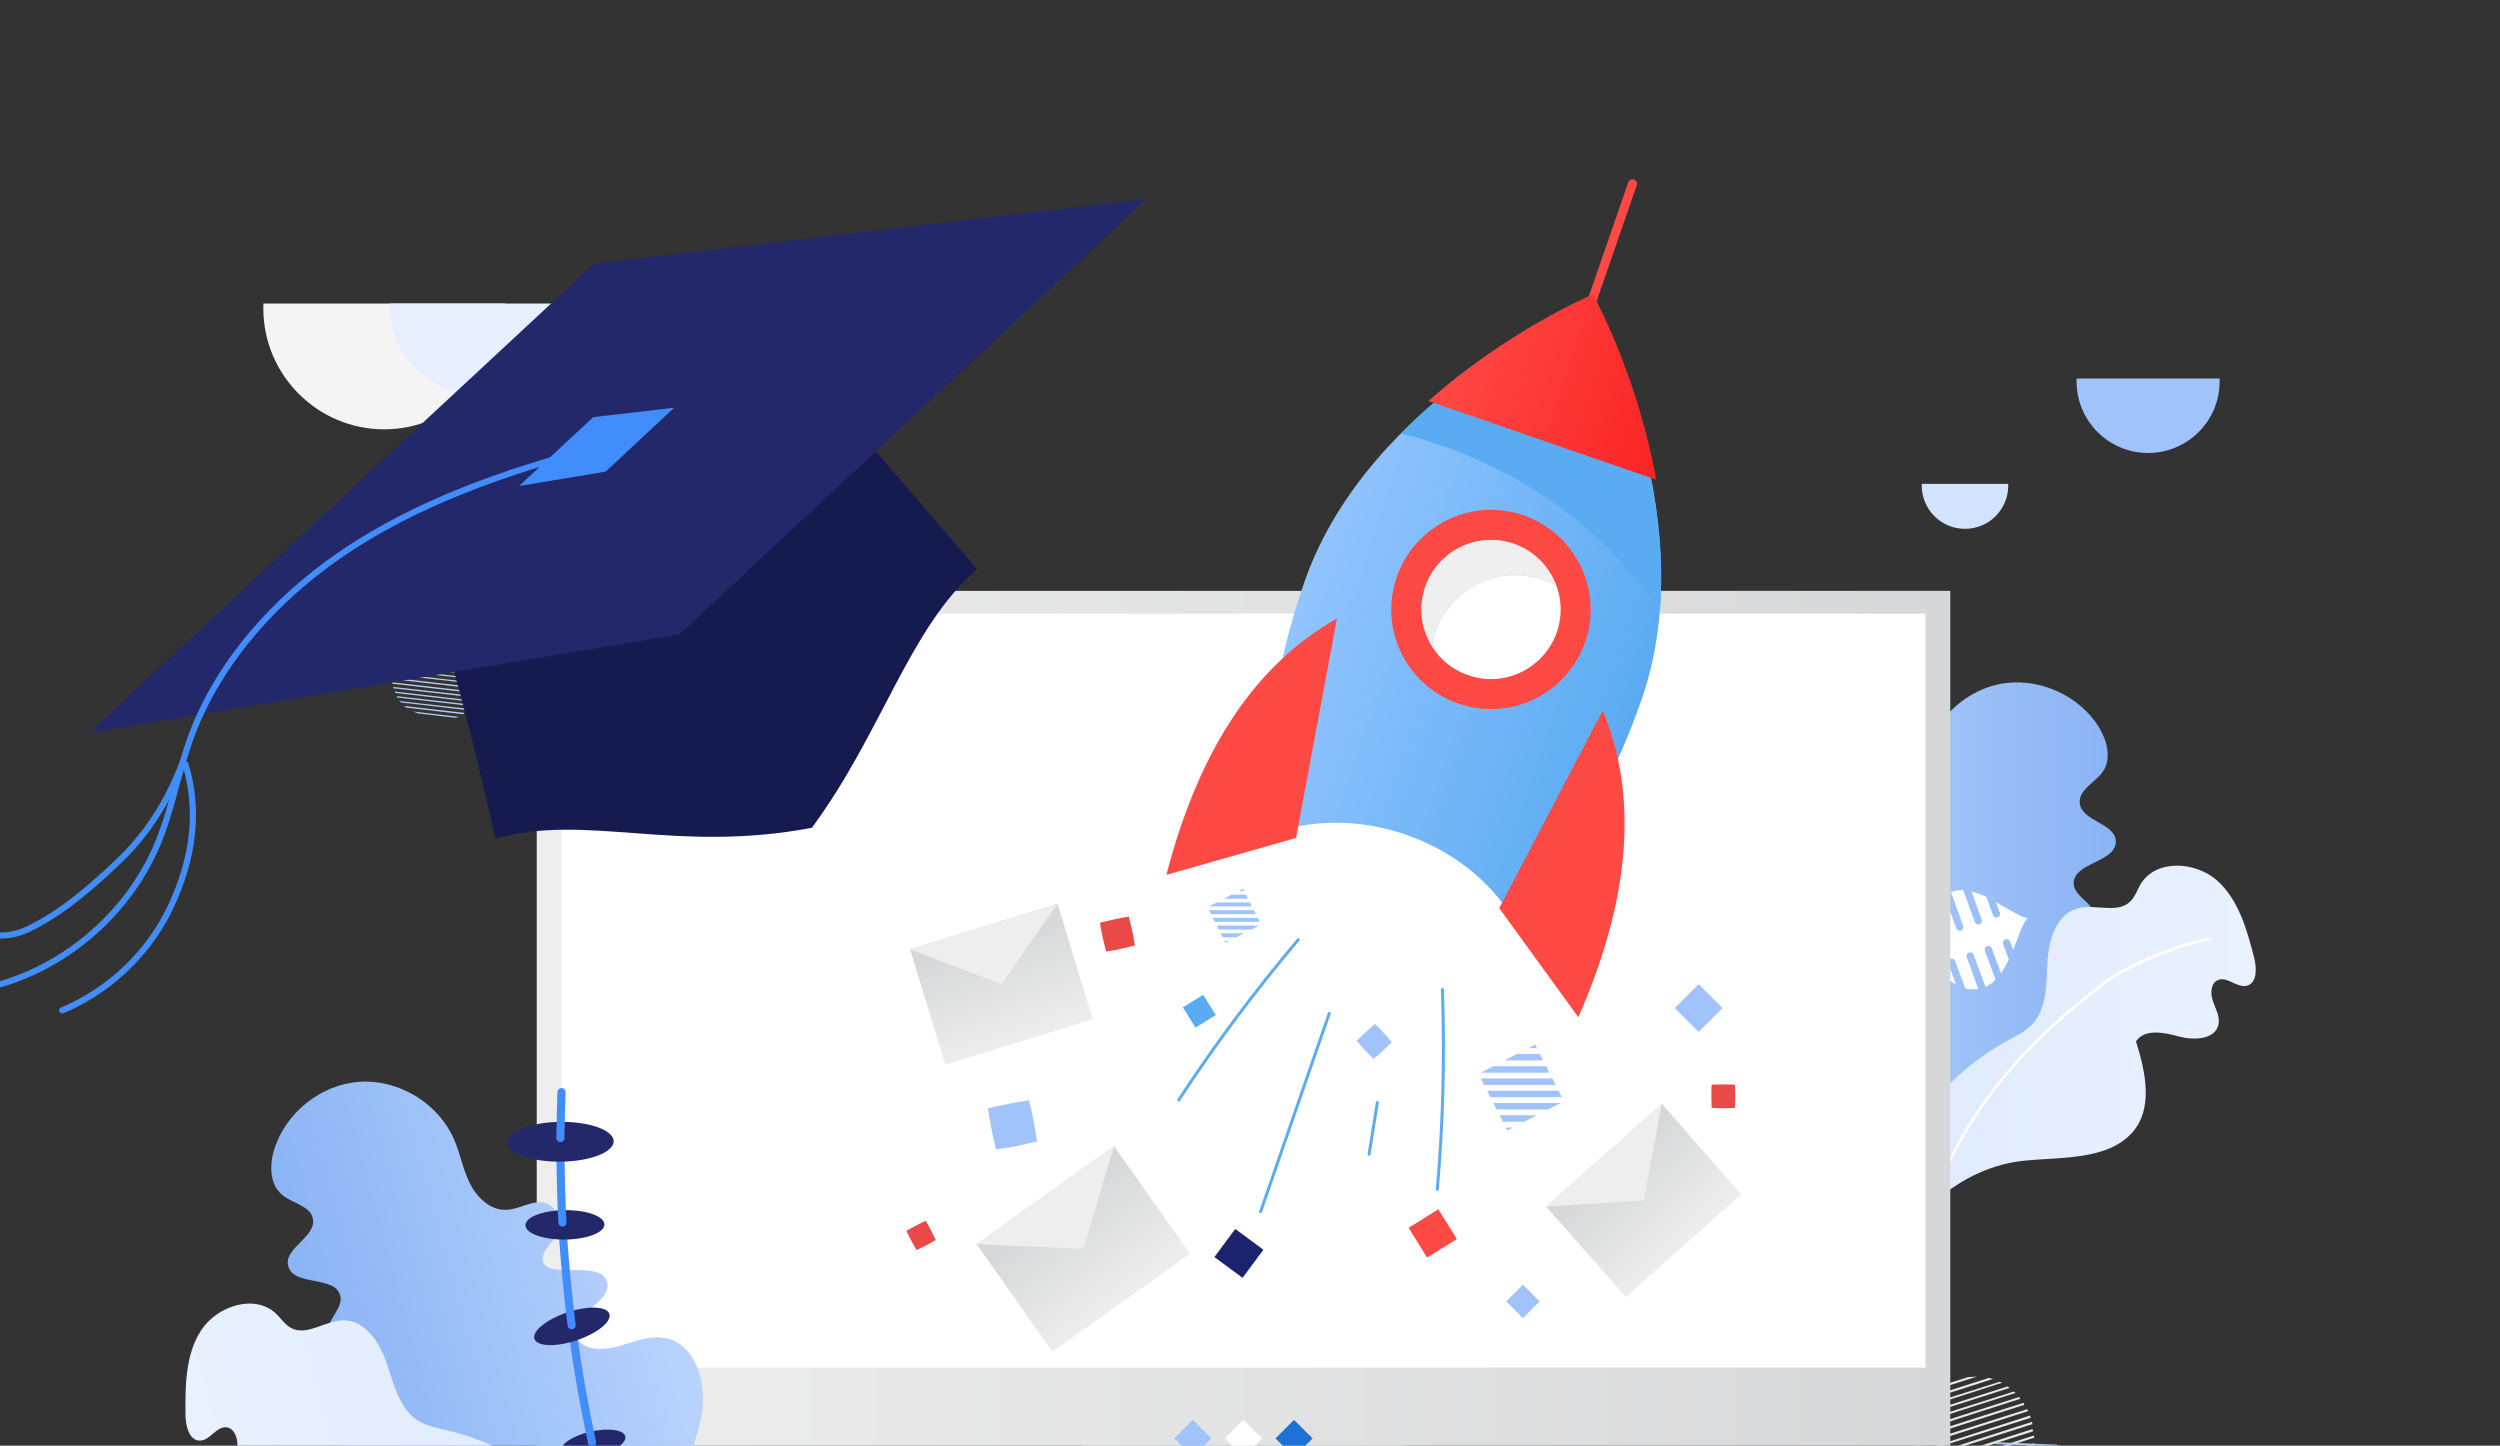 <svg width="1022" height="591" viewBox="0 0 1022 591" fill="none" xmlns="http://www.w3.org/2000/svg">
<rect x="0" y="0" width="1022" height="591" fill="#333333" stroke="none"/>
<g clip-path="url(#clip0_4:143)">
<path d="M798.93 624.993L812.133 620.866C813.194 620.159 814.372 619.687 815.434 618.744L794.921 625.348C796.336 625.229 797.633 625.229 798.93 624.993ZM789.616 624.993L819.441 615.324C820.03 614.852 820.383 614.263 820.973 613.792L787.612 624.404C788.319 624.757 789.027 624.875 789.616 624.993ZM784.43 623.696L823.449 611.197C823.921 610.844 824.039 610.372 824.51 609.9L783.368 622.989C783.723 623.46 784.076 623.46 784.43 623.696ZM781.364 621.692L826.16 607.306C826.396 606.953 826.632 606.481 826.868 606.126L780.657 620.984C780.775 621.337 781.129 621.574 781.364 621.692ZM779.125 619.45L827.929 603.885C828.165 603.531 828.165 603.178 828.401 602.706L778.536 618.742C778.889 618.979 779.007 619.333 779.125 619.45ZM777.71 617.093L829.579 600.585C829.579 600.231 829.815 599.877 829.815 599.405L777.238 616.266C777.357 616.503 777.475 616.857 777.71 617.093ZM776.413 614.498L830.286 597.165C830.286 596.811 830.404 596.458 830.522 595.986L776.059 613.319C776.178 613.908 776.296 614.145 776.413 614.498ZM775.471 611.905L830.994 594.1C830.994 593.747 831.111 593.392 831.111 593.038L775.117 611.079C775.234 611.197 775.353 611.551 775.471 611.905ZM774.999 608.721C775.117 608.839 774.881 608.956 774.999 609.074L831.466 591.033C831.466 590.68 831.583 590.326 831.583 589.972L775.352 607.895C775.234 608.131 775.117 608.367 774.999 608.721ZM777.946 604.712C777.828 604.829 777.71 605.066 777.474 605.066L831.582 587.733C831.582 587.378 831.464 587.143 831.582 586.79L778.888 603.77C778.417 604.122 778.182 604.476 777.946 604.712ZM780.539 601.292L831.111 585.138C831.111 584.784 830.994 584.549 830.876 584.195L781.011 600.231C781.011 600.585 780.775 600.821 780.539 601.292ZM782.19 597.755L830.877 582.19C830.759 581.836 830.759 581.6 830.642 581.247L782.662 596.693C782.308 597.165 782.308 597.519 782.19 597.755ZM783.015 594.571L830.169 579.595C830.051 579.241 829.933 579.123 829.933 578.652L783.37 593.628C783.133 593.982 783.015 594.217 783.015 594.571ZM783.251 591.505L829.107 576.884C828.99 576.531 828.872 576.412 828.754 576.059L783.133 590.562C783.251 590.916 783.251 591.27 783.251 591.505ZM783.015 588.558L827.576 574.29C827.458 573.937 827.341 573.818 827.222 573.465L782.898 587.614C783.015 587.968 783.015 588.44 783.015 588.558ZM782.426 585.846L825.925 571.814C825.807 571.461 825.453 571.225 825.335 571.107L781.954 585.021C782.19 585.374 782.308 585.609 782.426 585.846ZM823.214 568.866L780.894 582.307C781.011 582.661 781.129 582.779 781.248 583.133L823.922 569.454C823.921 569.338 823.568 569.102 823.214 568.866ZM820.738 566.743L779.478 579.95C779.596 580.304 779.95 580.539 780.067 580.657L821.68 567.333C821.327 567.333 820.974 566.98 820.738 566.743ZM817.438 564.856L778.064 577.355C778.182 577.709 778.3 577.827 778.419 578.18L818.617 565.21C818.145 565.211 817.908 564.975 817.438 564.856ZM813.312 563.324C813.194 563.442 813.076 563.206 812.959 563.324L778.183 574.408C778.066 574.643 778.066 575.115 778.066 575.469L814.845 563.678C814.254 563.678 813.783 563.442 813.312 563.324ZM804.47 562.971L781.954 570.163C781.247 570.753 780.422 571.225 779.714 571.813L808.242 562.734C807.064 562.853 805.649 562.853 804.47 562.971Z" fill="#E6E6E6"/>
<path d="M865.652 425.012C867.301 429.964 865.416 435.27 862.94 439.869C856.22 452.486 845.376 462.862 832.408 468.876C825.218 472.296 817.437 474.3 810.011 477.366C788.438 486.327 770.873 504.25 762.504 526.064C764.98 510.971 757.081 495.996 747.414 484.087C737.865 472.178 726.312 461.447 719.476 447.769C713.581 435.978 713.464 418.527 725.371 412.866C734.095 408.739 745.058 413.338 754.017 409.564C757.201 408.15 760.03 405.32 759.911 401.9C759.439 393.174 742.228 393.764 741.757 385.039C741.285 375.016 767.692 377.964 764.273 368.413C762.859 364.404 757.201 363.225 755.314 359.452C753.31 355.679 753.428 350.373 756.846 347.661C761.208 344.123 767.81 346.953 773.35 345.656C779.598 344.241 783.606 337.874 784.903 331.507C786.2 325.14 785.493 318.654 786.435 312.287C788.675 296.604 801.525 283.045 816.967 279.743C832.409 276.441 849.621 283.752 857.99 297.194C861.409 302.736 863.295 310.164 859.64 315.47C856.457 319.95 849.621 322.899 850.209 328.323C850.916 335.752 864.709 336.459 864.944 343.888C865.18 352.614 847.261 352.614 847.733 361.339C847.969 365.23 852.094 367.47 854.57 370.536C859.286 376.195 857.4 385.982 850.916 389.519C848.323 390.934 845.258 391.524 843.254 393.528C838.067 398.598 843.136 407.56 849.266 411.334C855.397 415.107 863.412 418.055 865.652 425.012Z" fill="url(#paint0_linear_4:143)"/>
<path d="M820.385 425.602C824.039 423.597 827.929 421.71 830.876 418.645C836.889 412.041 836.534 402.137 837.006 393.175C837.478 384.214 840.66 373.72 849.266 371.361C856.457 369.356 865.535 373.719 870.839 368.531C872.843 366.644 873.668 363.814 875.083 361.457C881.213 351.198 897.362 352.023 906.322 359.924C915.163 367.824 918.582 380.087 921.529 391.643C922.59 395.887 922.708 401.784 918.582 402.962C914.574 404.024 910.565 399.071 906.794 400.604C903.729 401.784 903.493 406.146 904.672 409.33C905.733 412.395 907.618 415.58 906.911 418.881C905.497 425.013 896.892 425.366 890.761 423.716C884.631 422.065 876.734 420.414 873.197 425.72C877.088 438.101 880.388 453.195 871.665 462.981C861.645 474.183 843.137 473.004 828.166 474.419C800.346 477.014 780.658 498.237 764.98 521.467C764.036 482.553 786.317 444.114 820.385 425.602Z" fill="url(#paint1_linear_4:143)"/>
<path d="M785.491 503.778C785.373 503.778 785.373 503.778 785.255 503.778C784.901 503.66 784.783 503.306 784.901 503.071C799.048 459.796 821.563 429.729 862.705 399.425C870.367 393.765 893.473 384.214 903.493 383.389C903.728 383.389 904.082 383.624 904.082 383.978C904.082 384.333 903.847 384.568 903.493 384.568C893.944 385.393 870.721 394.944 863.412 400.369C822.389 430.555 799.99 460.387 785.963 503.425C785.963 503.543 785.727 503.778 785.491 503.778Z" fill="white"/>
<path d="M807.3 376.903L802.584 363.932C800.934 363.814 799.165 364.05 797.515 364.639L802.584 378.553C802.819 379.378 802.466 380.203 801.641 380.44C800.816 380.675 799.991 380.322 799.755 379.497L794.686 365.819C793.154 366.762 791.857 368.059 790.796 369.474L795.039 381.03C795.275 381.855 794.922 382.68 794.097 382.917C793.272 383.152 792.447 382.799 792.21 381.974L788.909 372.895C787.023 377.611 786.905 383.625 789.027 389.52C789.027 389.638 789.145 389.756 789.145 389.875C788.083 390.464 786.905 391.172 785.961 391.997C783.015 394.119 779.242 397.774 777.945 402.963L779.359 403.317C780.539 398.601 784.075 395.181 786.786 393.294C787.729 392.587 788.673 391.997 789.733 391.407C791.973 396.359 795.627 400.369 799.635 402.491L796.452 393.884C796.216 393.059 796.569 392.233 797.394 391.997C798.219 391.76 799.044 392.115 799.281 392.94L803.407 404.024C805.176 404.496 806.943 404.613 808.712 404.259L803.996 391.288C803.761 390.463 804.114 389.638 804.939 389.401C805.764 389.166 806.589 389.519 806.825 390.344L811.659 403.433C813.191 402.725 814.606 401.664 815.785 400.485L811.423 388.694C811.188 387.869 811.541 387.044 812.366 386.807C813.191 386.572 814.016 386.925 814.252 387.75L818.024 397.891C819.203 396.122 820.264 394.236 821.208 392.231L818.85 385.864C818.615 385.039 818.968 384.214 819.793 383.977C820.618 383.742 821.443 384.095 821.679 384.92L822.976 388.34C825.334 382.68 826.867 377.138 828.871 375.369C825.57 374.662 820.973 371.596 815.903 368.765L817.553 373.128C817.789 373.953 817.436 374.778 816.611 375.015C815.786 375.25 814.961 374.897 814.724 374.072L812.013 366.643C810.009 365.7 808.005 364.993 806.001 364.521L810.126 375.959C810.362 376.784 810.009 377.609 809.184 377.846C808.479 378.082 807.653 377.728 807.3 376.903Z" fill="white"/>
<path d="M574.126 521.346H442.567V667.677H574.126V521.346Z" fill="#D6D7D8"/>
<path d="M797.279 241.538H219.412V615.795H797.279V241.538Z" fill="url(#paint2_linear_4:143)"/>
<path d="M787.142 250.854H229.55V559.079H787.142V250.854Z" fill="white"/>
<path d="M480.039 588.013L487.624 595.6L495.209 588.013L487.624 580.426L480.039 588.013Z" fill="#A1C3FC"/>
<path d="M500.731 587.997L508.316 595.584L515.901 587.997L508.316 580.41L500.731 587.997Z" fill="white"/>
<path d="M521.422 588.029L529.007 595.616L536.592 588.029L529.007 580.443L521.422 588.029Z" fill="#1D72D8"/>
<path d="M785.608 197.792C785.608 198.028 785.608 198.264 785.608 198.5C785.608 208.287 793.506 216.187 803.291 216.187C813.077 216.187 820.974 208.288 820.974 198.5C820.974 198.264 820.974 198.028 820.974 197.792H785.608Z" fill="#D3E3FE"/>
<path d="M848.912 154.753C848.912 155.107 848.912 155.578 848.912 155.933C848.912 172.086 861.997 185.175 878.147 185.175C894.297 185.175 907.382 172.086 907.382 155.933C907.382 155.578 907.382 155.107 907.382 154.753C907.383 154.753 848.912 154.753 848.912 154.753Z" fill="#A1C3FC"/>
<path d="M107.658 124.096C107.658 124.804 107.658 125.393 107.658 126.101C107.658 153.338 129.82 175.507 157.052 175.507C184.283 175.507 206.445 153.339 206.445 126.101C206.445 125.393 206.445 124.804 206.445 124.096C206.444 124.096 107.658 124.096 107.658 124.096Z" fill="#F4F4F4"/>
<path d="M159.409 124.096C159.409 124.568 159.409 125.039 159.409 125.511C159.409 145.321 175.441 161.357 195.246 161.357C215.05 161.357 231.082 145.321 231.082 125.511C231.082 125.039 231.082 124.568 231.082 124.096H159.409Z" fill="#E7EFFE"/>
<path d="M138.661 596.222C138.426 601.41 141.608 606.126 145.263 609.9C155.165 620.394 168.487 627.588 182.632 629.946C190.53 631.243 198.664 631.243 206.681 632.186C230.022 635.133 251.83 647.868 265.859 666.734C259.376 652.703 263.147 636.077 269.278 621.927C275.408 607.778 283.777 594.335 286.724 579.242C289.318 566.271 284.72 549.174 271.635 546.934C261.968 545.283 252.537 552.711 242.871 551.296C239.452 550.824 235.798 548.819 235.091 545.4C233.204 536.793 250.18 532.783 248.176 524.175C245.936 514.271 221.063 524.175 221.888 514.152C222.242 509.907 227.311 507.313 228.253 503.068C229.196 498.823 227.664 493.754 223.656 492.102C218.468 489.862 212.81 494.342 207.152 494.579C200.668 494.933 195.128 489.744 192.18 483.967C189.232 478.19 188.172 471.586 185.578 465.691C179.213 451.07 163.181 441.283 147.265 442.226C131.351 443.169 116.616 454.842 112.018 470.171C110.132 476.42 110.249 484.202 115.319 488.447C119.563 491.984 126.99 492.927 127.932 498.351C129.229 505.78 116.026 510.143 117.794 517.454C119.798 526.061 137.362 521.227 139.131 529.835C139.956 533.726 136.537 537.027 135.005 540.565C131.941 547.287 136.42 556.248 143.61 558.016C146.439 558.724 149.622 558.37 152.215 559.786C158.581 563.323 156.106 573.346 151.154 578.651C145.971 584.077 139.133 588.911 138.661 596.222Z" fill="url(#paint3_linear_4:143)"/>
<path d="M182.985 584.784C178.859 583.841 174.616 583.015 170.962 580.775C163.299 575.94 161.06 566.154 158.231 557.664C155.402 549.175 149.507 539.741 140.548 539.741C133.003 539.741 125.341 546.463 118.858 542.807C116.382 541.392 114.849 538.915 112.845 537.029C104.24 528.775 88.679 533.845 82.196 543.868C75.713 553.892 75.713 566.744 75.83 578.771C75.948 583.134 77.362 588.912 81.725 588.912C85.851 588.912 88.445 583.016 92.571 583.488C95.872 583.841 97.286 588.087 97.05 591.388C96.814 594.69 95.871 598.227 97.404 601.174C100.351 606.834 108.957 604.829 114.38 601.528C119.802 598.226 127.111 594.571 131.944 598.815C131.472 611.904 132.298 627.468 143.379 634.544C156.11 642.68 173.793 636.666 188.647 634.072C216.349 629.119 241.223 644.566 262.56 662.961C252.774 624.993 220.944 593.628 182.985 584.784Z" fill="url(#paint4_linear_4:143)"/>
<path d="M265.505 668.503C256.074 643.859 248.529 618.509 242.753 592.802" stroke="#428DFC" stroke-width="3.323" stroke-miterlimit="10" stroke-linecap="round"/>
<path d="M255.625 587.194C254.999 584.465 248.627 583.598 241.393 585.257C234.159 586.916 228.802 590.474 229.428 593.203C230.054 595.932 236.425 596.799 243.659 595.14C250.893 593.481 256.25 589.924 255.625 587.194Z" fill="#23286B"/>
<path d="M242.046 589.736C238.863 575.115 236.27 560.494 234.266 545.636" stroke="#428DFC" stroke-width="3.323" stroke-miterlimit="10" stroke-linecap="round"/>
<path d="M249.104 537.092C248.05 533.942 240.339 533.685 231.88 536.517C223.422 539.348 217.419 544.197 218.473 547.347C219.527 550.497 227.238 550.754 235.697 547.923C244.156 545.091 250.158 540.242 249.104 537.092Z" fill="#23286B"/>
<path d="M233.676 541.746C232.144 529.483 230.965 517.219 230.14 504.957" stroke="#428DFC" stroke-width="3.323" stroke-miterlimit="10" stroke-linecap="round"/>
<path d="M247.094 500.545C247.059 497.225 239.8 494.61 230.882 494.704C221.964 494.799 214.762 497.567 214.798 500.888C214.833 504.208 222.091 506.823 231.009 506.729C239.928 506.634 247.129 503.866 247.094 500.545Z" fill="#23286B"/>
<path d="M229.903 499.769C229.431 490.454 229.196 481.02 229.078 471.587" stroke="#428DFC" stroke-width="3.323" stroke-miterlimit="10" stroke-linecap="round"/>
<path d="M250.867 466.528C250.82 462.035 241.071 458.496 229.093 458.623C217.115 458.75 207.443 462.495 207.491 466.988C207.539 471.48 217.287 475.019 229.265 474.892C241.243 474.765 250.915 471.02 250.867 466.528Z" fill="#23286B"/>
<path d="M229.078 465.22C229.196 458.971 229.314 452.721 229.55 446.472" stroke="#428DFC" stroke-width="3.323" stroke-miterlimit="10" stroke-linecap="round"/>
<path d="M190.649 256.749L181.807 255.687C180.982 255.805 180.157 255.805 179.331 256.041L193.124 257.574C192.181 257.338 191.474 256.984 190.649 256.749ZM196.071 259.225L176.03 256.985C175.558 257.103 175.205 257.34 174.733 257.457L197.131 260.052C196.778 259.696 196.425 259.461 196.071 259.225ZM198.782 261.348L172.612 258.4C172.257 258.518 172.022 258.754 171.669 258.872L199.254 262.056C199.136 261.701 198.9 261.583 198.782 261.348ZM200.079 263.352L170.018 259.933C169.783 260.051 169.546 260.287 169.311 260.405L200.314 263.942C200.315 263.706 200.197 263.47 200.079 263.352ZM200.786 265.238L168.015 261.465C167.779 261.583 167.661 261.82 167.425 262.055L200.905 265.828C200.786 265.592 200.786 265.357 200.786 265.238ZM201.023 267.007L166.247 262.998C166.13 263.234 165.893 263.352 165.775 263.588L201.023 267.597C201.023 267.479 201.023 267.243 201.023 267.007ZM201.023 268.894L164.833 264.767C164.715 265.003 164.597 265.122 164.361 265.357L200.905 269.602C201.023 269.247 201.023 269.13 201.023 268.894ZM200.904 270.662L163.652 266.418C163.535 266.653 163.417 266.772 163.298 267.007L200.903 271.252C200.904 271.134 200.904 270.899 200.904 270.662ZM200.315 272.667C200.315 272.549 200.433 272.549 200.433 272.432L162.592 268.069C162.474 268.305 162.357 268.423 162.238 268.659L199.961 273.021C200.079 272.904 200.197 272.785 200.315 272.667ZM197.604 274.2C197.722 274.2 197.839 274.082 197.958 274.082L161.649 269.955C161.532 270.19 161.532 270.309 161.414 270.545L196.779 274.554C197.132 274.436 197.367 274.318 197.604 274.2ZM195.128 275.497L161.178 271.605C161.06 271.841 161.06 271.96 161.06 272.195L194.539 275.968C194.656 275.851 194.893 275.733 195.128 275.497ZM193.241 277.148L160.588 273.376C160.588 273.611 160.47 273.73 160.47 273.965L192.653 277.62C193.006 277.501 193.124 277.266 193.241 277.148ZM191.945 278.799L160.351 275.144C160.351 275.379 160.351 275.498 160.234 275.733L191.473 279.271C191.709 279.153 191.827 279.034 191.945 278.799ZM191.002 280.568L160.234 277.031C160.234 277.266 160.234 277.385 160.234 277.62L190.765 281.158C190.767 280.921 190.884 280.686 191.002 280.568ZM190.295 282.336L160.353 278.916C160.353 279.152 160.353 279.271 160.353 279.506L190.059 282.926C190.177 282.69 190.295 282.454 190.295 282.336ZM189.94 284.105L160.706 280.803C160.706 281.039 160.823 281.275 160.823 281.393L189.94 284.695C189.94 284.458 189.94 284.223 189.94 284.105ZM161.531 283.28L189.94 286.582C189.94 286.346 189.94 286.227 189.94 285.992L161.294 282.69C161.295 282.808 161.413 283.043 161.531 283.28ZM162.474 285.166L190.177 288.35C190.177 288.114 190.059 287.878 190.059 287.76L162.121 284.576C162.238 284.695 162.357 284.93 162.474 285.166ZM163.889 287.17L190.295 290.236C190.295 290 190.295 289.881 190.295 289.646L163.299 286.581C163.535 286.699 163.652 286.935 163.889 287.17ZM165.893 289.175C166.011 289.175 166.011 289.293 166.128 289.293L189.47 292.005C189.587 291.887 189.705 291.651 189.824 291.415L165.186 288.585C165.421 288.703 165.657 288.94 165.893 289.175ZM170.962 291.652L186.051 293.421C186.641 293.303 187.23 293.185 187.82 293.067L168.722 290.826C169.429 291.062 170.254 291.415 170.962 291.652Z" fill="#B3C9EE"/>
<path d="M814.255 646.925L828.047 647.514C829.344 647.279 830.641 647.16 831.819 646.689L810.246 645.982C811.779 646.217 812.958 646.689 814.255 646.925ZM805.531 643.742L836.888 644.803C837.595 644.568 838.067 644.214 838.892 643.86L803.88 642.563C804.471 643.152 804.941 643.505 805.531 643.742ZM801.17 640.793L842.075 642.208C842.665 641.972 842.9 641.618 843.49 641.383L800.345 639.732C800.58 640.322 800.934 640.44 801.17 640.793ZM798.812 637.845L845.848 639.496C846.201 639.26 846.555 638.906 846.909 638.671L798.459 636.901C798.458 637.373 798.694 637.728 798.812 637.845ZM797.515 635.016L848.795 636.903C849.149 636.667 849.267 636.313 849.62 635.96L797.279 634.073C797.515 634.426 797.515 634.78 797.515 635.016ZM796.926 632.304L851.271 634.308C851.388 633.954 851.743 633.718 851.978 633.365L796.808 631.361C796.926 631.596 796.926 631.95 796.926 632.304ZM796.69 629.356L853.275 631.478C853.393 631.124 853.628 630.889 853.982 630.535L796.808 628.295C796.69 628.884 796.69 629.002 796.69 629.356ZM796.69 626.644L854.925 628.766C855.042 628.412 855.279 628.176 855.397 627.823L796.573 625.701C796.69 625.936 796.69 626.29 796.69 626.644ZM797.398 623.46C797.398 623.695 797.28 623.695 797.28 623.814L856.458 626.054C856.576 625.701 856.812 625.464 856.93 625.111L797.988 622.871C797.751 623.107 797.515 623.224 797.398 623.46ZM801.405 620.748C801.17 620.748 801.051 620.983 800.815 620.983L857.635 622.988C857.753 622.635 857.753 622.398 857.989 622.045L802.702 620.04C802.112 620.277 801.759 620.512 801.405 620.748ZM805.06 618.39L858.108 620.394C858.226 620.04 858.226 619.805 858.226 619.452L805.885 617.565C805.767 617.8 805.413 618.036 805.06 618.39ZM807.772 615.678L858.815 617.565C858.815 617.21 858.933 616.975 858.933 616.622L808.596 614.853C808.125 615.088 808.007 615.442 807.772 615.678ZM809.657 612.966L859.051 614.853C859.051 614.499 859.051 614.263 859.168 613.91L810.364 612.14C809.893 612.376 809.775 612.612 809.657 612.966ZM810.836 610.136L858.933 611.905C858.933 611.552 858.933 611.315 858.815 610.962L811.072 609.075C811.19 609.546 811.071 609.9 810.836 610.136ZM811.779 607.306L858.579 609.075C858.579 608.722 858.579 608.485 858.461 608.132L812.015 606.363C811.897 606.716 811.779 607.071 811.779 607.306ZM812.133 604.476L857.872 606.127C857.872 605.773 857.636 605.419 857.636 605.184L812.133 603.533C812.015 603.886 812.133 604.24 812.133 604.476ZM856.222 602.354L811.78 600.585C811.78 600.939 811.78 601.174 811.897 601.528L856.694 603.178C856.694 603.061 856.457 602.707 856.222 602.354ZM854.571 599.524L811.307 597.874C811.307 598.227 811.542 598.581 811.542 598.817L855.277 600.467C854.925 600.231 854.807 599.877 854.571 599.524ZM852.096 596.575L810.836 594.925C810.836 595.279 810.836 595.515 810.954 595.868L853.156 597.401C852.685 597.283 852.449 596.93 852.096 596.575ZM848.795 593.746C848.559 593.746 848.559 593.628 848.441 593.628L811.896 592.213C811.779 592.448 811.543 592.803 811.425 593.156L849.973 594.571C849.502 594.453 849.149 594.1 848.795 593.746ZM840.66 590.563L817.084 589.62C816.141 589.855 815.315 590.092 814.372 590.327L844.197 591.507C843.019 591.27 841.722 590.798 840.66 590.563Z" fill="#B3C9EE"/>
<path d="M574.717 341.206C593.914 347.842 609.118 360.266 618.387 375.123C639.048 354.468 658.207 323.17 671.136 285.83C697.498 209.693 649.881 124.124 649.881 124.124C649.881 124.124 559.522 161.999 533.161 238.137C520.232 275.478 515.938 311.913 519.407 340.91C535.883 334.951 555.52 334.571 574.717 341.206Z" fill="url(#paint5_linear_4:143)"/>
<path d="M630.831 237.02C635.918 238.778 640.33 241.603 643.907 245.156C642.413 232.379 633.813 220.946 620.83 216.458C602.762 210.213 583.048 219.784 576.796 237.838C572.304 250.81 575.987 264.629 585.117 273.699C584.533 268.694 585.037 263.483 586.796 258.4C593.048 240.347 612.764 230.775 630.831 237.02Z" fill="#EFEFEF"/>
<path d="M642.228 260.455C643.988 255.373 644.493 250.162 643.907 245.156C640.331 241.603 635.917 238.778 630.831 237.02C612.763 230.776 593.047 240.347 586.796 258.4C585.037 263.483 584.532 268.694 585.118 273.7C588.694 277.253 593.108 280.077 598.194 281.835C616.263 288.081 635.978 278.508 642.228 260.455Z" fill="white"/>
<path d="M655.218 290.405L612.891 371.254L645.229 415.849C667.014 366.232 669.437 324.801 655.218 290.405Z" fill="#FF4945"/>
<path d="M546.554 252.844L529.83 342.542L476.823 357.638C490.384 305.18 514.104 271.107 546.554 252.844Z" fill="#FF4945"/>
<path d="M648.054 133.766C647.741 133.83 647.409 133.813 647.086 133.702C646.125 133.37 645.616 132.322 645.948 131.362L665.633 74.513C665.968 73.553 667.019 73.044 667.976 73.375C668.937 73.707 669.446 74.755 669.114 75.715L649.429 132.564C649.206 133.203 648.67 133.641 648.054 133.766Z" fill="#FF4945"/>
<path d="M587.69 486.81C587.634 486.821 587.575 486.824 587.515 486.818C587.176 486.789 586.926 486.493 586.957 486.155C589.332 458.576 589.98 433.406 589.059 404.545C589.049 404.208 589.314 403.925 589.653 403.912C589.992 403.903 590.275 404.168 590.287 404.505C591.21 433.417 590.56 458.631 588.18 486.259C588.156 486.537 587.952 486.757 587.69 486.81Z" fill="#5BABF2"/>
<path d="M481.979 450.269C481.827 450.3 481.661 450.273 481.52 450.181C481.236 449.995 481.157 449.615 481.343 449.331C496.563 426.137 511.647 405.911 530.251 383.756C530.468 383.493 530.856 383.462 531.117 383.68C531.376 383.898 531.41 384.284 531.191 384.544C512.621 406.663 497.564 426.852 482.37 450.005C482.276 450.146 482.134 450.238 481.979 450.269Z" fill="#5BABF2"/>
<path d="M575.837 501.921L583.384 514.071L595.544 506.53L587.997 494.381L575.837 501.921Z" fill="#FF4945"/>
<path d="M504.97 502.386L496.454 513.879L507.957 522.388L516.473 510.895L504.97 502.386Z" fill="#1B236D"/>
<path d="M483.572 411.806L488.716 420.086L497.003 414.947L491.859 406.667L483.572 411.806Z" fill="#5BABF2"/>
<path d="M515.45 495.962C515.347 495.983 515.235 495.978 515.13 495.941C514.809 495.829 514.639 495.481 514.75 495.161L542.825 414.074C542.937 413.753 543.287 413.585 543.606 413.694C543.927 413.806 544.097 414.154 543.986 414.474L515.911 495.561C515.834 495.774 515.654 495.921 515.45 495.962Z" fill="#5BABF2"/>
<path d="M559.799 472.475C559.728 472.489 559.654 472.492 559.58 472.479C559.245 472.426 559.017 472.111 559.07 471.776L562.459 450.577C562.512 450.243 562.828 450.012 563.163 450.069C563.499 450.122 563.726 450.436 563.673 450.772L560.284 471.971C560.241 472.229 560.042 472.425 559.799 472.475Z" fill="#5BABF2"/>
<path d="M617.582 289.068C610.474 290.508 603.076 290.012 596.187 287.63C585.899 284.073 577.612 276.727 572.855 266.943C568.097 257.161 567.436 246.111 570.995 235.831C575.689 222.273 587.356 212.077 601.442 209.223C608.551 207.782 615.949 208.278 622.837 210.659C644.076 218 655.376 241.237 648.03 262.457C643.335 276.018 631.668 286.213 617.582 289.068ZM603.883 221.246C594.033 223.242 585.877 230.368 582.597 239.843C580.11 247.026 580.572 254.748 583.897 261.585C587.222 268.421 593.013 273.555 600.202 276.041C605.018 277.706 610.185 278.053 615.145 277.048C624.995 275.052 633.151 267.925 636.432 258.45C641.566 243.621 633.668 227.384 618.827 222.255C614.008 220.589 608.842 220.241 603.883 221.246Z" fill="#FF4945"/>
<path d="M589.059 182.08C627.603 195.404 658.58 219.897 678.556 249.588C683.702 184.9 649.882 124.124 649.882 124.124C649.882 124.124 607.757 141.788 572.641 177.227C578.12 178.582 583.599 180.195 589.059 182.08Z" fill="#5BABF2"/>
<path d="M677.076 196.116C669.42 153.1 651.194 120.334 651.194 120.334C651.194 120.334 616.6 134.842 583.977 163.936L677.076 196.116Z" fill="url(#paint6_linear_4:143)"/>
<path d="M331.877 338.403C275.837 349.007 240.035 332.341 202.543 342.789C202.543 342.789 182.827 252.831 165.597 213.759C177.122 196.442 204.04 186.838 223.384 179.334C254.315 167.338 282.698 148.883 306.238 125.475C336.413 158.713 399.418 232.717 399.418 232.717C371.691 256.594 360.525 299.693 331.877 338.403Z" fill="#151A4F"/>
<path d="M468.541 81.407L277.684 259.417L36.452 299.551L242.968 107.661L468.541 81.407Z" fill="#23286B"/>
<path d="M275.591 166.68L247.601 192.789L212.219 198.676L242.508 170.53L275.591 166.68Z" fill="#428DFC"/>
<path d="M24.838 392.668C42.866 381.519 57.591 364.726 65.648 345.277C68.879 337.482 71.128 329.241 73.309 321.272C75.011 315.046 76.772 308.61 78.98 302.463C90.45 270.543 116.117 241.447 151.393 220.405C184.111 200.912 220.972 189.976 255.933 181.064C256.609 180.891 257.01 180.209 256.841 179.539C256.67 178.866 255.99 178.461 255.316 178.633C220.172 187.592 183.103 198.592 150.11 218.252C114.419 239.54 88.284 269.149 76.619 301.617C74.379 307.856 72.603 314.342 70.889 320.614C68.73 328.507 66.496 336.674 63.326 344.321C52.119 371.366 27.678 393.159 -0.452 401.199C-8.539 403.512 -14.229 403.327 -18.367 400.615C-20.952 398.92 -22.589 395.246 -22.253 391.872C-22.113 390.467 -21.498 387.962 -18.919 386.911C-18.29 386.653 -17.966 385.919 -18.223 385.28C-18.486 384.636 -19.216 384.327 -19.856 384.589C-22.644 385.704 -24.415 388.279 -24.75 391.636C-25.177 395.955 -23.12 400.511 -19.74 402.724C-13.449 406.844 -5.324 405.207 0.239 403.619C8.859 401.152 17.151 397.422 24.838 392.668Z" fill="#428DFC"/>
<path d="M20.482 376.335C31.531 369.502 41.71 360.298 49.755 352.573C61.096 341.686 69.634 328.485 75.853 312.215C76.104 311.567 75.778 310.843 75.131 310.592C74.478 310.342 73.757 310.671 73.51 311.319C67.426 327.234 59.088 340.136 48.021 350.76C38.154 360.229 25.057 371.943 11.217 378.571C-0.442 384.149 -9.296 379.927 -13.336 374.615C-16.212 370.837 -16.657 366.593 -14.451 364.055C-13.994 363.531 -14.053 362.738 -14.573 362.285C-15.099 361.829 -15.883 361.883 -16.344 362.413C-19.351 365.876 -18.945 371.395 -15.329 376.143C-10.358 382.681 0.115 386.669 12.301 380.837C15.066 379.516 17.799 377.995 20.482 376.335Z" fill="#428DFC"/>
<path d="M37.901 408.022C52.039 399.279 63.69 386.432 70.813 371.42C80.581 350.832 82.671 330.877 77.03 312.117C76.83 311.452 76.13 311.08 75.469 311.279C74.799 311.486 74.431 312.182 74.628 312.842C80.086 330.989 78.041 350.337 68.55 370.344C59.752 388.877 43.845 404.016 24.912 411.879C24.29 412.14 23.964 412.879 24.232 413.519C24.494 414.162 25.229 414.461 25.872 414.198C30.032 412.472 34.061 410.397 37.901 408.022Z" fill="#428DFC"/>
<path d="M679.325 451.25L632.086 493.238L664.625 530.25L711.864 488.262L679.325 451.25Z" fill="url(#paint7_linear_4:143)"/>
<path d="M632.086 493.238L671.977 490.752L679.325 451.25L632.086 493.238Z" fill="#EEEEEE"/>
<path d="M432.308 369.438L372.031 388.035L386.442 435.262L446.719 416.665L432.308 369.438Z" fill="url(#paint8_linear_4:143)"/>
<path d="M372.031 388.035L409.376 402.353L432.308 369.438L372.031 388.035Z" fill="#EEEEEE"/>
<path d="M455.43 468.548L399.221 508.589L430.27 552.602L486.479 512.561L455.43 468.548Z" fill="url(#paint9_linear_4:143)"/>
<path d="M399.221 508.589L442.852 510.578L455.43 468.548L399.221 508.589Z" fill="#EEEEEE"/>
<path d="M423.951 466.581C418.326 468.04 412.731 469.141 407.164 469.888C405.74 463.985 404.59 458.344 403.857 453.101C409.406 451.759 415.001 450.657 420.644 449.794C422.03 455.152 423.112 460.764 423.951 466.581Z" fill="#A1C3FC"/>
<path d="M694.4 421.85L684.65 412.1L694.4 402.35L704.15 412.1L694.4 421.85Z" fill="#A1C3FC"/>
<path d="M627.571 427.05L624.795 428.483H628.3L627.571 427.05Z" fill="#A1C3FC"/>
<path d="M615.087 433.496H630.85L629.508 430.858H620.197L615.087 433.496Z" fill="#A1C3FC"/>
<path d="M605.378 438.509H633.4L632.058 435.871H610.488L605.378 438.509Z" fill="#A1C3FC"/>
<path d="M606.692 443.521H635.95L634.608 440.883H605.35L606.692 443.521Z" fill="#A1C3FC"/>
<path d="M609.242 448.534H638.5L637.158 445.896H607.9L609.242 448.534Z" fill="#A1C3FC"/>
<path d="M611.792 453.547H632.832L637.942 450.908H610.45L611.792 453.547Z" fill="#A1C3FC"/>
<path d="M614.342 458.559H623.124L628.234 455.921H613L614.342 458.559Z" fill="#A1C3FC"/>
<path d="M616.169 462.15L618.525 460.933H615.55L616.169 462.15Z" fill="#A1C3FC"/>
<path d="M508.143 363.35L506.401 364.253H508.6L508.143 363.35Z" fill="#A1C3FC"/>
<path d="M500.309 367.409H510.2L509.358 365.748H503.516L500.309 367.409Z" fill="#A1C3FC"/>
<path d="M494.218 370.565H511.8L510.958 368.904H497.424L494.218 370.565Z" fill="#A1C3FC"/>
<path d="M495.042 373.721H513.4L512.558 372.06H494.2L495.042 373.721Z" fill="#A1C3FC"/>
<path d="M496.642 376.877H515L514.158 375.216H495.8L496.642 376.877Z" fill="#A1C3FC"/>
<path d="M498.242 380.033H511.444L514.65 378.372H497.4L498.242 380.033Z" fill="#A1C3FC"/>
<path d="M499.842 383.189H505.352L508.558 381.528H499L499.842 383.189Z" fill="#A1C3FC"/>
<path d="M500.988 385.45L502.467 384.684H500.6L500.988 385.45Z" fill="#A1C3FC"/>
<path d="M622.575 538.85L615.75 532.025L622.575 525.2L629.4 532.025L622.575 538.85Z" fill="#A1C3FC"/>
<path d="M463.965 386.465C460.026 387.564 456.103 388.41 452.197 389.006C451.119 384.871 450.238 380.917 449.655 377.238C453.541 376.223 457.464 375.376 461.423 374.697C462.467 378.449 463.3 382.383 463.965 386.465Z" fill="#E94A47"/>
<path d="M709.22 452.907C705.997 453.098 702.829 453.097 699.715 452.907C699.573 449.536 699.551 446.338 699.715 443.402C702.883 443.266 706.052 443.266 709.22 443.402C709.4 446.471 709.387 449.646 709.22 452.907Z" fill="#E94A47"/>
<path d="M382.524 506.9C379.945 508.457 377.327 509.832 374.671 511.026C373.09 508.303 371.684 505.67 370.545 503.173C373.104 501.685 375.721 500.31 378.398 499.047C379.879 501.504 381.247 504.133 382.524 506.9Z" fill="#E94A47"/>
<path d="M568.943 426.018C566.558 428.502 564.077 430.797 561.5 432.903C558.947 430.367 556.614 427.878 554.615 425.461C556.998 423.06 559.479 420.765 562.058 418.576C564.422 420.848 566.712 423.344 568.943 426.018Z" fill="#A1C3FC"/>
</g>
<defs>
<linearGradient id="paint0_linear_4:143" x1="715.753" y1="402.509" x2="866.459" y2="402.509" gradientUnits="userSpaceOnUse">
<stop stop-color="#B9D3FD"/>
<stop offset="1" stop-color="#89B3F4"/>
</linearGradient>
<linearGradient id="paint1_linear_4:143" x1="764.95" y1="437.672" x2="922.155" y2="437.672" gradientUnits="userSpaceOnUse">
<stop stop-color="#DEEAFE"/>
<stop offset="1" stop-color="#E9F1FE"/>
</linearGradient>
<linearGradient id="paint2_linear_4:143" x1="219.412" y1="428.667" x2="797.279" y2="428.667" gradientUnits="userSpaceOnUse">
<stop stop-color="#EEEEEE"/>
<stop offset="1" stop-color="#D6D7D8"/>
</linearGradient>
<linearGradient id="paint3_linear_4:143" x1="278.323" y1="534.179" x2="131.989" y2="574.396" gradientUnits="userSpaceOnUse">
<stop stop-color="#B9D3FD"/>
<stop offset="1" stop-color="#89B3F4"/>
</linearGradient>
<linearGradient id="paint4_linear_4:143" x1="240.039" y1="581.494" x2="87.378" y2="623.45" gradientUnits="userSpaceOnUse">
<stop stop-color="#DEEAFE"/>
<stop offset="1" stop-color="#E9F1FE"/>
</linearGradient>
<linearGradient id="paint5_linear_4:143" x1="540.403" y1="217.223" x2="678.352" y2="264.992" gradientUnits="userSpaceOnUse">
<stop stop-color="#92C4FE"/>
<stop offset="1" stop-color="#5BABF2"/>
</linearGradient>
<linearGradient id="paint6_linear_4:143" x1="594.311" y1="134.09" x2="687.393" y2="166.323" gradientUnits="userSpaceOnUse">
<stop stop-color="#FF4945"/>
<stop offset="1" stop-color="#F92424"/>
</linearGradient>
<linearGradient id="paint7_linear_4:143" x1="693.641" y1="513.661" x2="650.458" y2="468.498" gradientUnits="userSpaceOnUse">
<stop offset="0.09" stop-color="#EEEEEE"/>
<stop offset="0.818" stop-color="#D6D7D8"/>
</linearGradient>
<linearGradient id="paint8_linear_4:143" x1="419.683" y1="432.218" x2="399.053" y2="373.102" gradientUnits="userSpaceOnUse">
<stop offset="0.09" stop-color="#EEEEEE"/>
<stop offset="0.818" stop-color="#D6D7D8"/>
</linearGradient>
<linearGradient id="paint9_linear_4:143" x1="463.725" y1="537.999" x2="422.102" y2="483.852" gradientUnits="userSpaceOnUse">
<stop offset="0.09" stop-color="#EEEEEE"/>
<stop offset="0.818" stop-color="#D6D7D8"/>
</linearGradient>
<clipPath id="clip0_4:143">
<rect width="1040" height="780" fill="white" transform="translate(-18)"/>
</clipPath>
</defs>
</svg>
